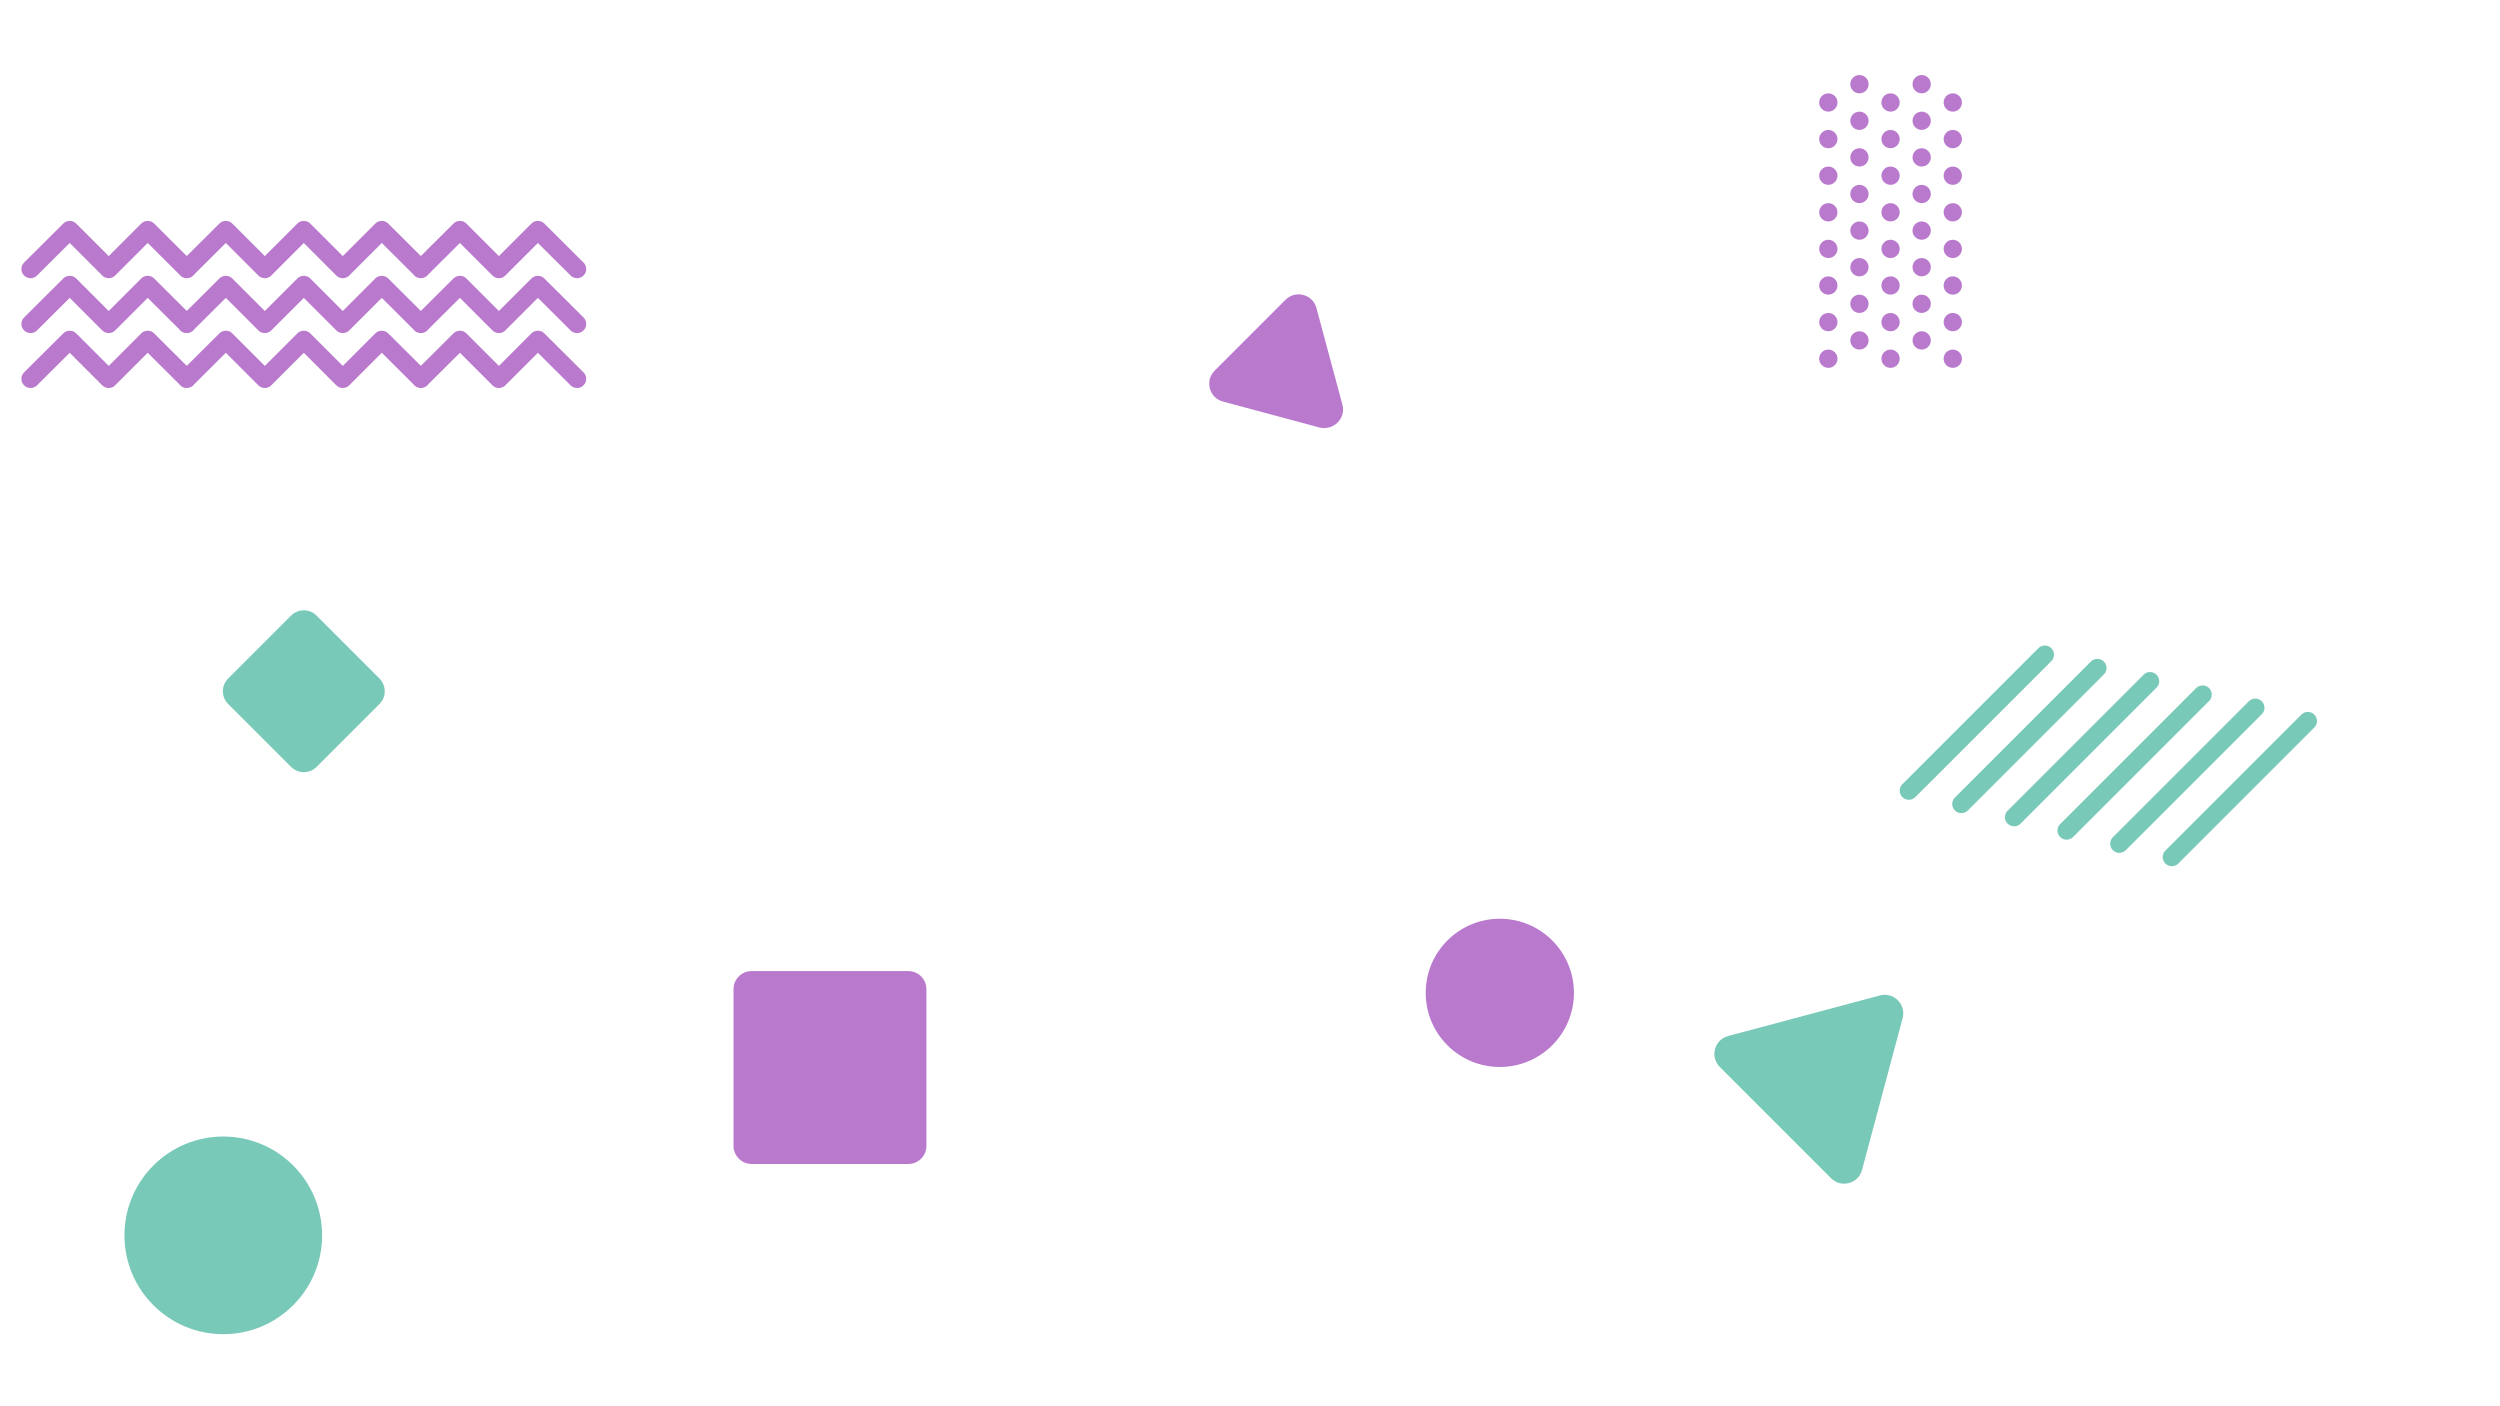 <?xml version="1.0" encoding="utf-8"?>
<!-- Generator: Adobe Illustrator 21.1.0, SVG Export Plug-In . SVG Version: 6.00 Build 0)  -->
<svg version="1.1" id="Layer_1" xmlns="http://www.w3.org/2000/svg" xmlns:xlink="http://www.w3.org/1999/xlink" x="0px" y="0px"
	 viewBox="0 0 1366 768" style="enable-background:new 0 0 1366 768;" xml:space="preserve">
<style type="text/css">
	.st0{fill:none;stroke:#79C9B9;stroke-width:10;stroke-linecap:round;stroke-linejoin:round;stroke-miterlimit:10;}
	
		.st1{fill-rule:evenodd;clip-rule:evenodd;fill:none;stroke:#B97ACE;stroke-width:10;stroke-linecap:round;stroke-linejoin:round;stroke-miterlimit:10;}
	.st2{fill-rule:evenodd;clip-rule:evenodd;}
	.st3{fill-rule:evenodd;clip-rule:evenodd;fill:#B97ACE;}
	.st4{fill-rule:evenodd;clip-rule:evenodd;fill:#79C9B9;}
</style>
<g>
	<line class="st0" x1="1117.3" y1="357.7" x2="1043" y2="432"/>
</g>
<g>
	<line class="st0" x1="1146" y1="365" x2="1071.7" y2="439.3"/>
</g>
<g>
	<line class="st0" x1="1174.8" y1="372.2" x2="1100.5" y2="446.5"/>
</g>
<g>
	<line class="st0" x1="1203.5" y1="379.5" x2="1129.2" y2="453.8"/>
</g>
<g>
	<line class="st0" x1="1232.3" y1="386.7" x2="1158" y2="461"/>
</g>
<g>
	<line class="st0" x1="1261" y1="394" x2="1186.7" y2="468.3"/>
</g>
<g>
	<polyline class="st1" points="315.3,147 293.9,125.7 272.6,147 272.6,147 251.3,125.7 229.9,147 230,147 208.6,125.7 187.3,147 
		187.3,147 166,125.7 144.7,147 144.7,147 123.4,125.7 102,147 102.1,147 80.7,125.7 59.4,147 59.4,147 38.1,125.7 16.7,147 	"/>
	<polyline class="st1" points="315.3,177 293.9,155.7 272.6,177 272.6,177 251.3,155.7 229.9,177 230,177 208.6,155.7 187.3,177 
		187.3,177 166,155.7 144.7,177 144.7,177 123.4,155.7 102,177 102.1,177 80.7,155.7 59.4,177 59.4,177 38.1,155.7 16.7,177 	"/>
	<polyline class="st1" points="315.3,207 293.9,185.7 272.6,207 272.6,207 251.3,185.7 229.9,207 230,207 208.6,185.7 187.3,207 
		187.3,207 166,185.7 144.7,207 144.7,207 123.4,185.7 102,207 102.1,207 80.7,185.7 59.4,207 59.4,207 38.1,185.7 16.7,207 	"/>
</g>
<g>
	<circle class="st3" cx="999" cy="196" r="5"/>
	<circle class="st3" cx="999" cy="176" r="5"/>
	<circle class="st3" cx="999" cy="156" r="5"/>
	<circle class="st3" cx="999" cy="136" r="5"/>
	<circle class="st3" cx="999" cy="116" r="5"/>
	<circle class="st3" cx="999" cy="96" r="5"/>
	<circle class="st3" cx="999" cy="76" r="5"/>
	<circle class="st3" cx="999" cy="56" r="5"/>
	<circle class="st3" cx="1016" cy="186" r="5"/>
	<circle class="st3" cx="1016" cy="166" r="5"/>
	<circle class="st3" cx="1016" cy="146" r="5"/>
	<circle class="st3" cx="1016" cy="126" r="5"/>
	<circle class="st3" cx="1016" cy="106" r="5"/>
	<circle class="st3" cx="1016" cy="86" r="5"/>
	<circle class="st3" cx="1016" cy="66" r="5"/>
	<circle class="st3" cx="1016" cy="46" r="5"/>
	<circle class="st3" cx="1033" cy="196" r="5"/>
	<circle class="st3" cx="1033" cy="176" r="5"/>
	<circle class="st3" cx="1033" cy="156" r="5"/>
	<circle class="st3" cx="1033" cy="136" r="5"/>
	<circle class="st3" cx="1033" cy="116" r="5"/>
	<circle class="st3" cx="1033" cy="96" r="5"/>
	<circle class="st3" cx="1033" cy="76" r="5"/>
	<circle class="st3" cx="1033" cy="56" r="5"/>
	<circle class="st3" cx="1050" cy="186" r="5"/>
	<circle class="st3" cx="1050" cy="166" r="5"/>
	<circle class="st3" cx="1050" cy="146" r="5"/>
	<circle class="st3" cx="1050" cy="126" r="5"/>
	<circle class="st3" cx="1050" cy="106" r="5"/>
	<circle class="st3" cx="1050" cy="86" r="5"/>
	<circle class="st3" cx="1050" cy="66" r="5"/>
	<circle class="st3" cx="1050" cy="46" r="5"/>
	<circle class="st3" cx="1067" cy="196" r="5"/>
	<circle class="st3" cx="1067" cy="176" r="5"/>
	<circle class="st3" cx="1067" cy="156" r="5"/>
	<circle class="st3" cx="1067" cy="136" r="5"/>
	<circle class="st3" cx="1067" cy="116" r="5"/>
	<circle class="st3" cx="1067" cy="96" r="5"/>
	<circle class="st3" cx="1067" cy="76" r="5"/>
	<circle class="st3" cx="1067" cy="56" r="5"/>
</g>
<path class="st4" d="M159,419l-34.3-34.3c-3.9-3.9-3.9-10.2,0-14l34.3-34.3c3.9-3.9,10.2-3.9,14,0l34.3,34.3c3.9,3.9,3.9,10.2,0,14
	L173,419C169.1,422.9,162.9,422.9,159,419z"/>
<path class="st3" d="M400.8,626.1v-85.6c0-5.5,4.4-9.9,9.9-9.9h85.6c5.5,0,9.9,4.4,9.9,9.9v85.6c0,5.5-4.4,9.9-9.9,9.9h-85.6
	C405.3,636,400.8,631.6,400.8,626.1z"/>
<path class="st4" d="M1027.2,543.9l-83,22.2c-7.5,2-10,11.4-4.5,16.9l60.8,60.8c5.5,5.5,14.9,3,16.9-4.5l22.2-83
	C1041.6,548.8,1034.7,541.9,1027.2,543.9z"/>
<path class="st3" d="M733.5,221.1l-14.2-52.8c-2-7.5-11.4-10-16.9-4.5l-38.7,38.7c-5.5,5.5-3,14.9,4.5,16.9l52.8,14.2
	C728.7,235.4,735.5,228.6,733.5,221.1z"/>
<circle class="st3" cx="819.5" cy="542.5" r="40.5"/>
<circle class="st4" cx="122" cy="675" r="54"/>
</svg>
